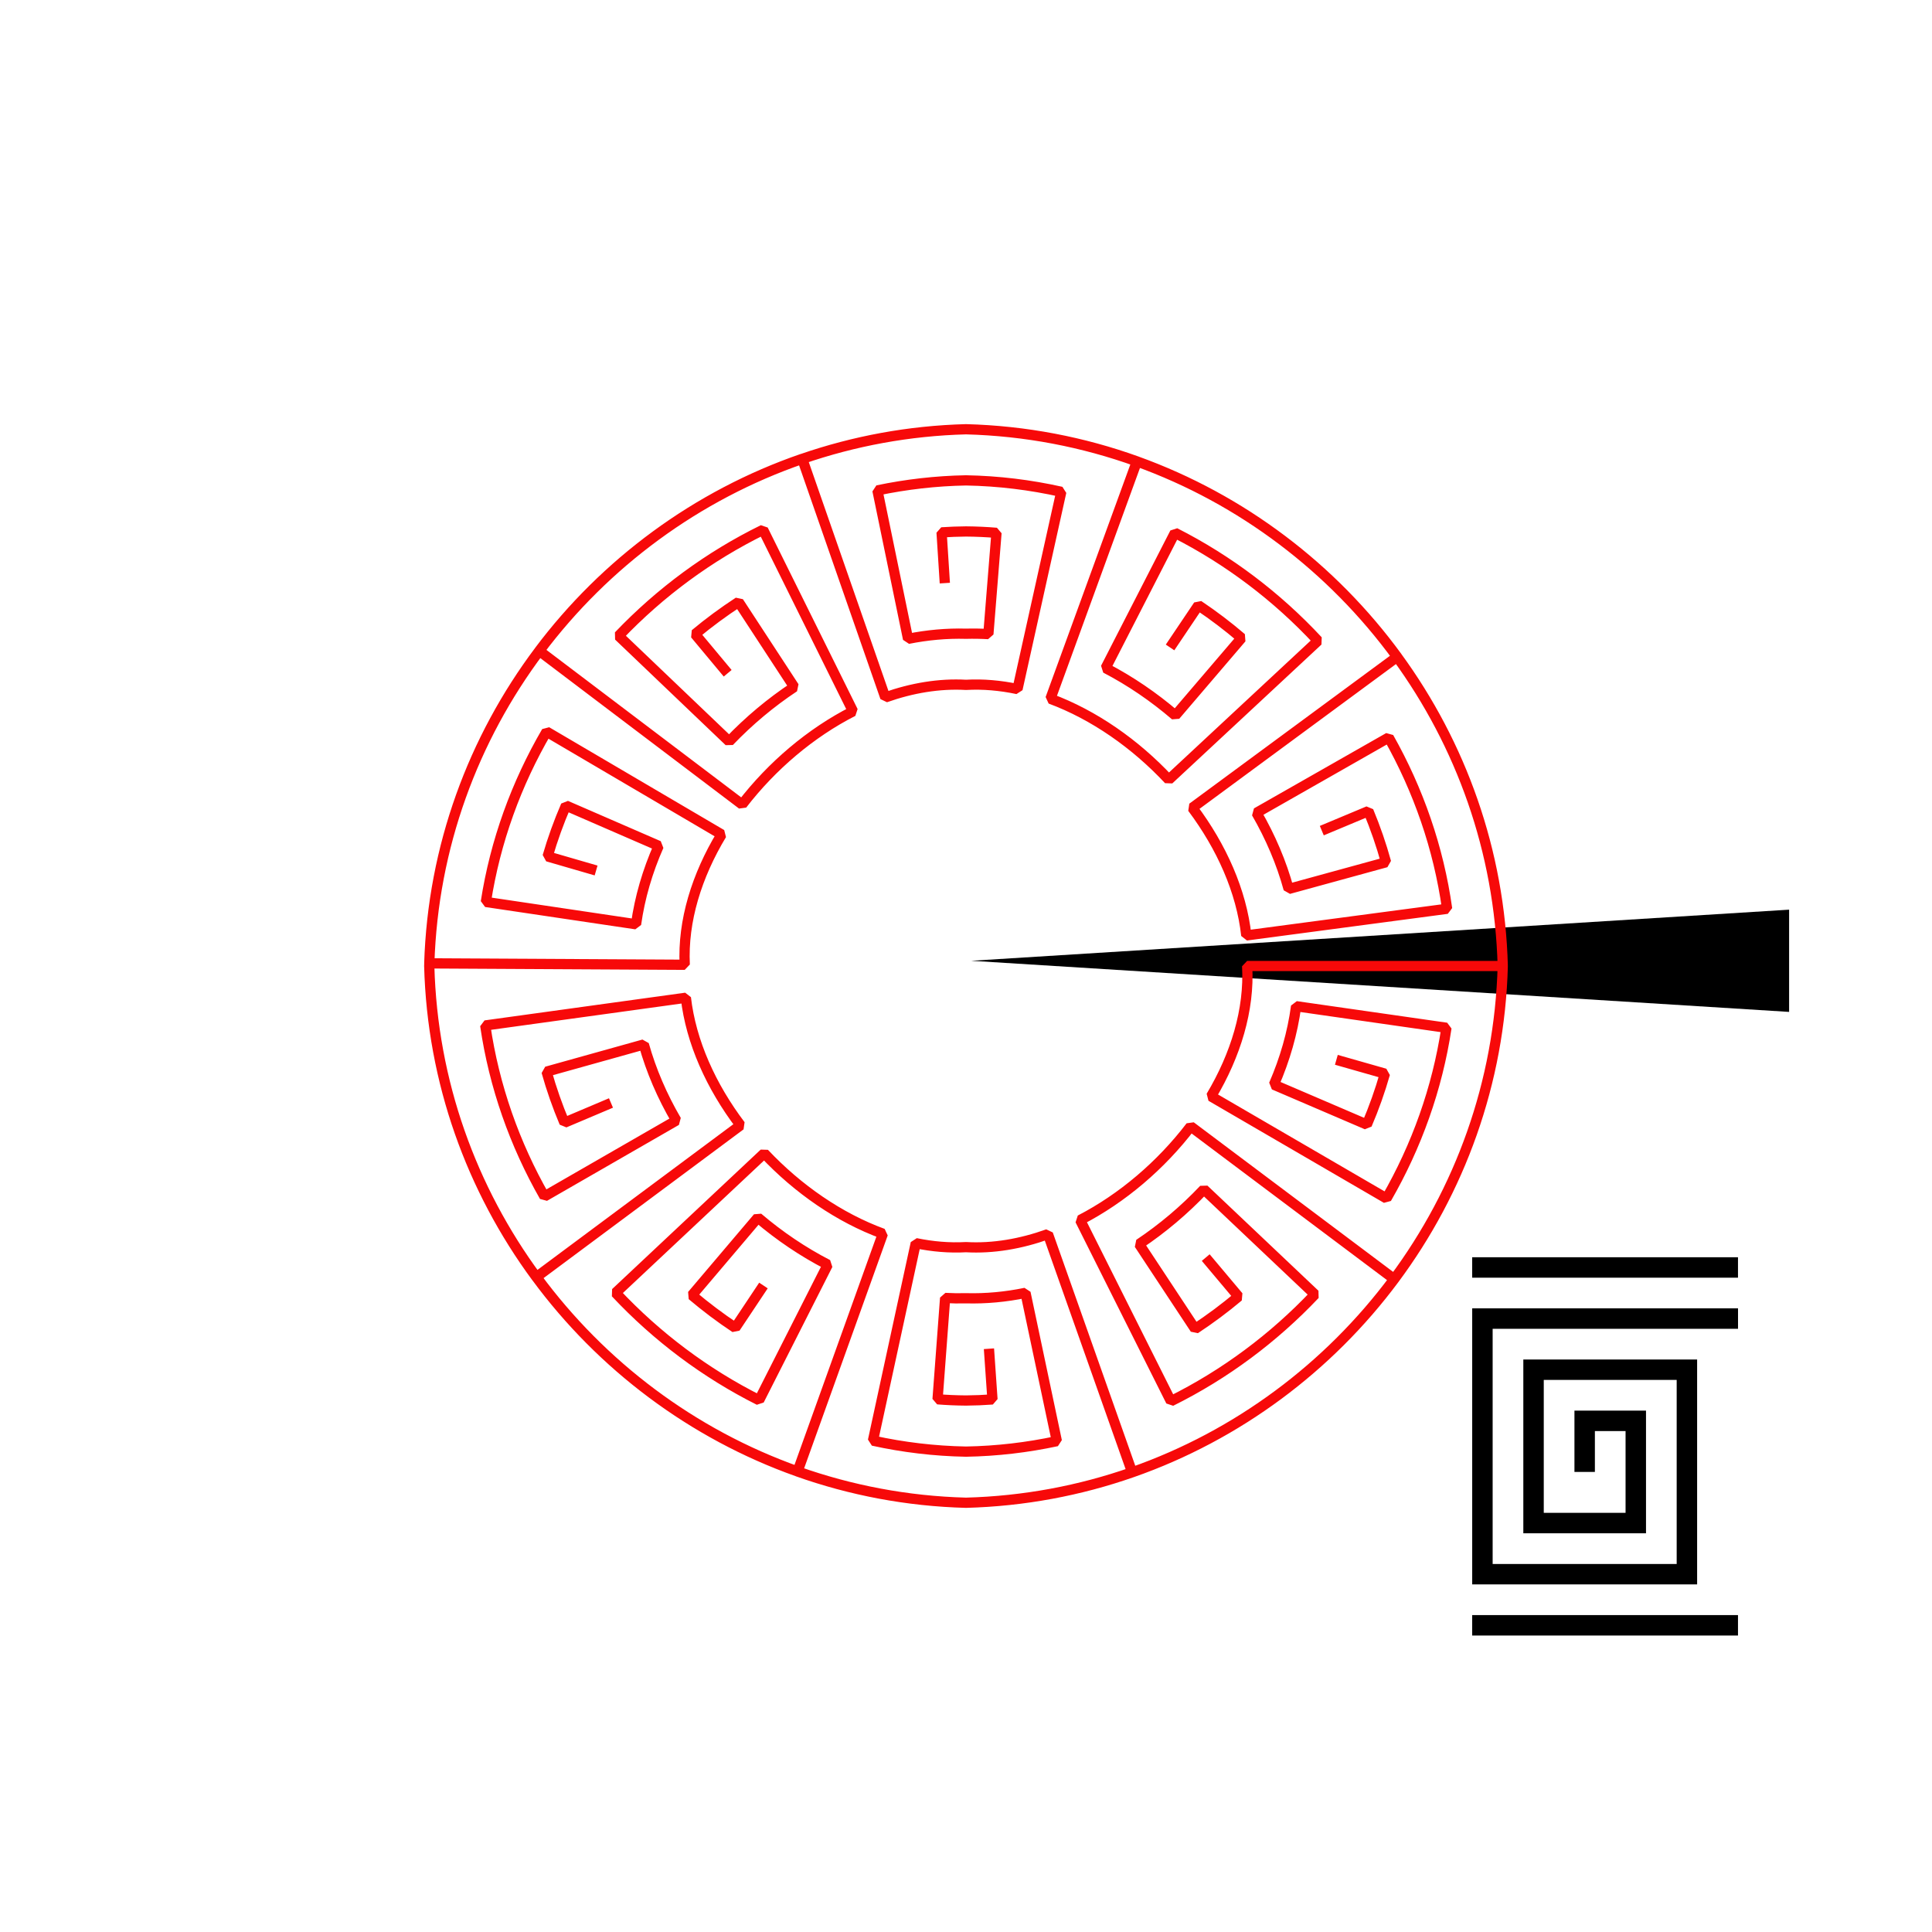 <?xml version="1.0" encoding="UTF-8" standalone="no"?>
<!-- Created with Inkscape (http://www.inkscape.org/) -->

<svg
   xmlns:dc="http://purl.org/dc/elements/1.1/"
   xmlns:cc="http://creativecommons.org/ns#"
   xmlns:rdf="http://www.w3.org/1999/02/22-rdf-syntax-ns#"
   xmlns:svg="http://www.w3.org/2000/svg"
   xmlns="http://www.w3.org/2000/svg"
   xmlns:sodipodi="http://sodipodi.sourceforge.net/DTD/sodipodi-0.dtd"
   xmlns:inkscape="http://www.inkscape.org/namespaces/inkscape"
   width="5cm"
   height="5cm"
   viewBox="0 0 50 50"
   version="1.1"
   id="svg8"
   inkscape:version="0.92.5 (2060ec1f9f, 2020-04-08)"
   sodipodi:docname="PatternPlayground.svg">
  <defs
     id="defs2">
    <inkscape:path-effect
       effect="skeletal"
       id="path-effect4649"
       is_visible="true"
       pattern="#path4613"
       copytype="repeated_stretched"
       prop_scale="1"
       scale_y_rel="false"
       spacing="0"
       normal_offset="0"
       tang_offset="0"
       prop_units="false"
       vertical_pattern="false"
       fuse_tolerance="0" />
    <inkscape:path-effect
       effect="skeletal"
       id="path-effect883"
       is_visible="true"
       pattern="#path817"
       copytype="repeated_stretched"
       prop_scale="1"
       scale_y_rel="false"
       spacing="0"
       normal_offset="0"
       tang_offset="0"
       prop_units="false"
       vertical_pattern="false"
       fuse_tolerance="0" />
  </defs>
  <sodipodi:namedview
     id="base"
     pagecolor="#ffffff"
     bordercolor="#666666"
     borderopacity="1.0"
     inkscape:pageopacity="0.0"
     inkscape:pageshadow="2"
     inkscape:zoom="5.6"
     inkscape:cx="119.84398"
     inkscape:cy="107.56211"
     inkscape:document-units="mm"
     inkscape:current-layer="layer4"
     showgrid="true"
     units="cm"
     inkscape:window-width="1440"
     inkscape:window-height="2523"
     inkscape:window-x="1920"
     inkscape:window-y="0"
     inkscape:window-maximized="1">
    <inkscape:grid
       type="xygrid"
       id="grid815" />
  </sodipodi:namedview>
  <g
     inkscape:label="Background"
     inkscape:groupmode="layer"
     id="layer1"
     transform="translate(0,-247)"
     style="display:inline" />
  <g
     inkscape:groupmode="layer"
     id="layer2"
     inkscape:label="Objects"
     style="display:inline">
    <path
       transform="translate(0,-247)"
       style="display:inline;fill:#000000;fill-opacity:1;stroke:none;stroke-width:0.265px;stroke-linecap:butt;stroke-linejoin:miter;stroke-opacity:1"
       d="m 25.135,271.865 21.167,-1.323 v 2.646 z"
       id="path817"
       inkscape:connector-curvature="0" />
    <g
       id="g4623"
       transform="translate(2.646,3.969)">
      <path
         inkscape:connector-curvature="0"
         id="path4613"
         d="M 38.365,34.125 V 32.802 H 39.688 v 2.646 h -2.646 v -3.969 h 3.969 v 5.292 H 35.719 V 30.156 h 6.615"
         style="fill:none;stroke:#000000;stroke-width:0.529;stroke-linecap:butt;stroke-linejoin:miter;stroke-miterlimit:4;stroke-dasharray:none;stroke-opacity:1" />
      <path
         sodipodi:nodetypes="cc"
         inkscape:connector-curvature="0"
         id="path4615"
         d="m 35.454,28.833 h 6.879"
         style="fill:none;stroke:#000000;stroke-width:0.529;stroke-linecap:butt;stroke-linejoin:miter;stroke-miterlimit:4;stroke-dasharray:none;stroke-opacity:1" />
      <path
         sodipodi:nodetypes="cc"
         inkscape:connector-curvature="0"
         id="path4617"
         d="m 35.454,38.094 h 6.879"
         style="fill:none;stroke:#000000;stroke-width:0.529;stroke-linecap:butt;stroke-linejoin:miter;stroke-miterlimit:4;stroke-dasharray:none;stroke-opacity:1" />
    </g>
  </g>
  <g
     inkscape:groupmode="layer"
     id="layer4"
     inkscape:label="ObjectAlongPath 01"
     style="display:inline">
    <path
       style="display:inline;opacity:1;vector-effect:none;fill:none;fill-opacity:1;stroke:#f70909;stroke-width:0.265;stroke-linecap:butt;stroke-linejoin:bevel;stroke-miterlimit:4;stroke-dasharray:none;stroke-dashoffset:0;stroke-opacity:1"
       id="path822"
       inkscape:path-effect="#path-effect4649"
       sodipodi:type="arc"
       sodipodi:cx="25"
       sodipodi:cy="25"
       sodipodi:rx="10.583333"
       sodipodi:ry="10.583333"
       d="m 34.585,27.428 1.257,0.358 c -0.128,0.449 -0.285,0.89 -0.468,1.318 l -2.406,-1.032 c 0.285,-0.656 0.483,-1.34 0.575,-2.031 l 3.891,0.558 c -0.237,1.574 -0.775,3.067 -1.552,4.416 l -4.54,-2.641 C 31.978,27.308 32.34,26.133 32.276,25 h 6.615 c -0.08,3.024 -1.113,5.822 -2.809,8.103 m -4.878,-0.557 0.848,1.009 c -0.358,0.301 -0.733,0.58 -1.123,0.837 l -1.449,-2.195 c 0.606,-0.405 1.172,-0.883 1.677,-1.417 l 2.873,2.72 c -1.067,1.128 -2.33,2.07 -3.727,2.763 L 27.954,31.575 c 1.092,-0.563 2.095,-1.421 2.861,-2.424 l 5.267,3.952 c -1.696,2.281 -4.054,4.045 -6.782,5 m -3.706,-3.198 0.091,1.312 c -0.227,0.017 -0.455,0.026 -0.684,0.028 -0.247,-0.002 -0.493,-0.012 -0.737,-0.032 l 0.196,-2.622 c 0.18,0.01 0.36,0.013 0.541,0.008 0.515,0.014 1.03,-0.035 1.539,-0.14 l 0.811,3.838 C 26.586,37.461 25.8,37.554 25,37.568 24.179,37.553 23.374,37.456 22.592,37.284 l 1.108,-5.111 c 0.434,0.09 0.87,0.127 1.3,0.103 0.703,0.04 1.422,-0.085 2.121,-0.336 l 2.179,6.163 C 27.945,38.577 26.5,38.851 25,38.891 23.477,38.851 22.011,38.568 20.639,38.081 m -0.881,-4.812 -0.729,1.094 c -0.389,-0.258 -0.763,-0.54 -1.12,-0.842 L 19.614,31.511 c 0.559,0.476 1.168,0.888 1.809,1.218 l -1.777,3.508 c -1.393,-0.699 -2.652,-1.646 -3.714,-2.779 l 3.846,-3.61 c 0.871,0.925 1.945,1.668 3.071,2.08 l -2.208,6.153 c -2.723,-0.967 -5.073,-2.741 -6.759,-5.03 m 1.93,-4.506 -1.205,0.51 c -0.181,-0.43 -0.336,-0.871 -0.462,-1.321 l 2.517,-0.703 c 0.19,0.679 0.476,1.341 0.842,1.967 l -3.414,1.965 c -0.771,-1.352 -1.302,-2.848 -1.532,-4.424 l 5.192,-0.717 c 0.132,1.144 0.653,2.294 1.414,3.3 l -5.283,3.929 C 12.207,30.78 11.188,28.001 11.109,25 c 5.98e-4,-0.023 0.001,-0.045 0.002,-0.068 m 4.316,-2.404 -1.255,-0.364 c 0.13,-0.449 0.289,-0.888 0.474,-1.316 l 2.401,1.043 c -0.289,0.655 -0.49,1.338 -0.586,2.029 l -3.887,-0.578 c 0.244,-1.572 0.789,-3.062 1.572,-4.407 l 4.529,2.661 c -0.642,1.064 -1.01,2.238 -0.954,3.372 l -6.611,-0.036 c 0.094,-3.02 1.14,-5.813 2.846,-8.086 m 4.876,0.578 -0.844,-1.013 c 0.359,-0.299 0.736,-0.577 1.127,-0.832 l 1.439,2.201 c -0.608,0.402 -1.175,0.878 -1.683,1.409 l -2.861,-2.732 c 1.072,-1.124 2.339,-2.06 3.739,-2.746 l 2.327,4.698 c -1.094,0.557 -2.1,1.411 -2.87,2.411 l -5.25,-3.975 c 1.706,-2.273 4.072,-4.027 6.805,-4.97 m 3.691,3.216 -0.084,-1.313 c 0.209,-0.014 0.42,-0.022 0.631,-0.024 0.265,0.002 0.528,0.014 0.79,0.036 l -0.21,2.62 C 25.387,16.399 25.193,16.396 25,16.401 c -0.502,-0.014 -1.004,0.033 -1.5,0.132 L 22.708,12.691 C 23.454,12.535 24.22,12.446 25,12.432 c 0.841,0.015 1.666,0.117 2.466,0.296 l -1.133,5.105 C 25.888,17.739 25.441,17.699 25,17.724 c -0.692,-0.039 -1.4,0.081 -2.089,0.325 L 20.762,11.876 C 22.098,11.415 23.522,11.148 25,11.109 c 1.546,0.041 3.033,0.331 4.422,0.831 m 0.859,4.816 0.734,-1.091 c 0.388,0.26 0.761,0.543 1.116,0.847 L 30.418,18.516 C 29.861,18.038 29.253,17.623 28.613,17.29 l 1.794,-3.501 c 1.39,0.705 2.645,1.658 3.702,2.795 l -3.861,3.594 c -0.867,-0.928 -1.938,-1.676 -3.063,-2.094 l 2.238,-6.143 c 2.717,0.979 5.059,2.763 6.735,5.059 m -1.95,4.497 1.207,-0.505 c 0.179,0.431 0.332,0.872 0.456,1.323 l -2.521,0.691 c -0.186,-0.68 -0.47,-1.343 -0.832,-1.97 l 3.422,-1.949 c 0.765,1.356 1.29,2.854 1.511,4.432 l -5.197,0.69 c -0.125,-1.144 -0.64,-2.295 -1.396,-3.304 L 36.157,17 C 37.808,19.262 38.812,22.022 38.891,25 m -3.307,0 z" />
  </g>
  <g
     inkscape:groupmode="layer"
     id="layer3"
     inkscape:label="ObjectAlongPath 02"
     style="display:none">
    <path
       style="display:inline;opacity:1;vector-effect:none;fill:none;fill-opacity:1;stroke:#f70909;stroke-width:0.265;stroke-linecap:butt;stroke-linejoin:bevel;stroke-miterlimit:4;stroke-dasharray:none;stroke-dashoffset:0;stroke-opacity:1"
       id="path822-6"
       inkscape:path-effect="#path-effect883"
       sodipodi:type="arc"
       sodipodi:cx="25"
       sodipodi:cy="25"
       sodipodi:rx="10.583333"
       sodipodi:ry="10.583333"
       d="M 35.583,25 C 35.914,30.541 31.142,36.184 25,36.574 c -2.06,0.091 -4.101,-0.423 -5.92,-1.399 l 1.371,-2.242 C 21.78,33.881 23.343,34.502 25,34.593 29.94,34.982 35.253,30.541 35.583,25 Z M 19.765,34.054 C 16.53,32.332 14.004,28.949 13.758,25 c -0.195,-3.984 1.986,-7.933 5.417,-10.232 l 1.35,2.254 C 17.625,18.517 15.27,21.551 15.075,25 c -0.246,3.418 1.683,6.96 4.69,9.054 z m 0.085,-18.159 C 21.349,14.871 23.11,14.206 25,14.09 c 0,0 0,0 1e-6,1e-6 C 30.739,13.78 36.491,18.66 36.9,25 m -1.317,0 v 0 0 z m -1.317,0 c 0,0 0,0 -10e-7,-1e-6 C 34.676,20.257 30.344,15.054 25,14.743 c -1.76,-0.115 -3.54,0.313 -5.15,1.152" />
  </g>
</svg>
